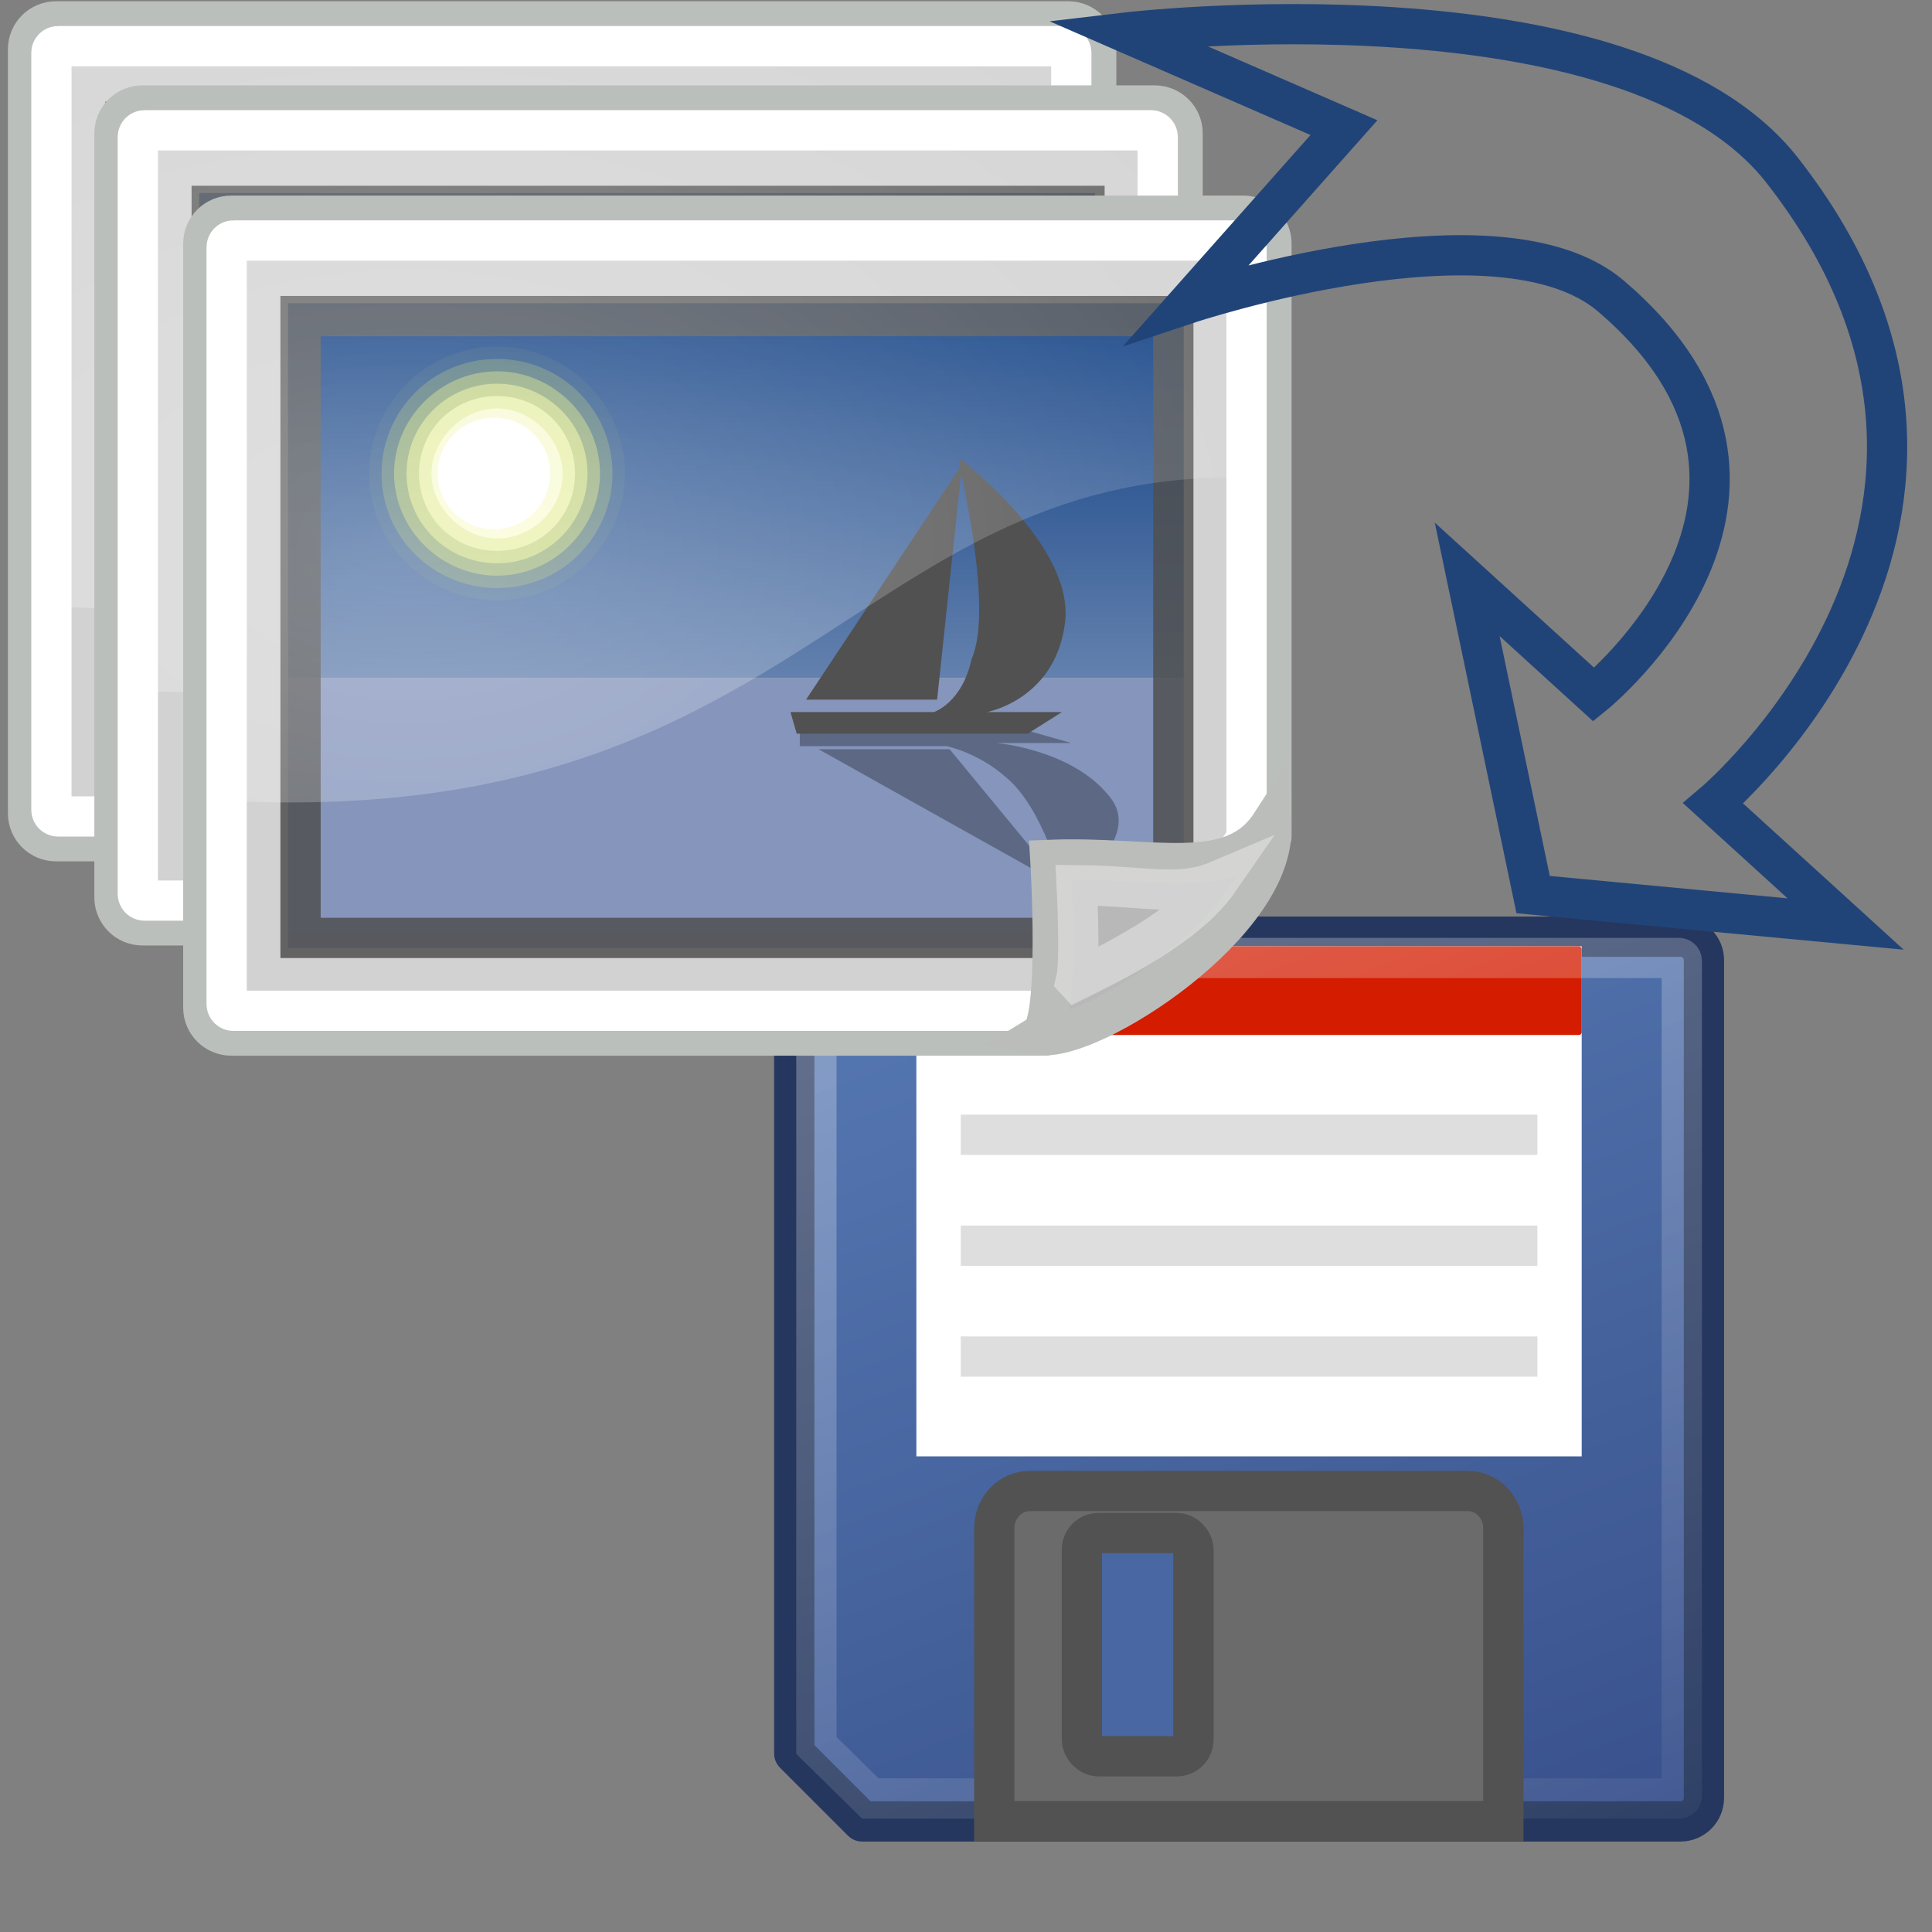 <?xml version="1.0" encoding="UTF-8" standalone="no"?>
<!-- Generator: Adobe Illustrator 9.0, SVG Export Plug-In  -->

<svg
   xmlns:dc="http://purl.org/dc/elements/1.1/"
   xmlns:cc="http://creativecommons.org/ns#"
   xmlns:rdf="http://www.w3.org/1999/02/22-rdf-syntax-ns#"
   xmlns:svg="http://www.w3.org/2000/svg"
   xmlns="http://www.w3.org/2000/svg"
   xmlns:xlink="http://www.w3.org/1999/xlink"
   xmlns:sodipodi="http://sodipodi.sourceforge.net/DTD/sodipodi-0.dtd"
   xmlns:inkscape="http://www.inkscape.org/namespaces/inkscape"
   width="48px"
   height="48px"
   xml:space="preserve"
   id="svg16168"
   sodipodi:version="0.32"
   inkscape:version="0.48.5 r10040"
   sodipodi:docname="image-x-generic.svg"
   inkscape:output_extension="org.inkscape.output.svg.inkscape"
   version="1.1"><rect width="100%" height="100%" fill="#808080" stroke="none"/><defs
     id="defs16234"><inkscape:perspective
       sodipodi:type="inkscape:persp3d"
       inkscape:vp_x="0 : 24 : 1"
       inkscape:vp_y="0 : 1000 : 0"
       inkscape:vp_z="48 : 24 : 1"
       inkscape:persp3d-origin="24 : 16 : 1"
       id="perspective80" /><radialGradient
       inkscape:collect="always"
       xlink:href="#linearGradient5060"
       id="radialGradient6719"
       gradientUnits="userSpaceOnUse"
       gradientTransform="matrix(-4.486,0,0,3.195,4379.036,-549.263)"
       cx="605.714"
       cy="486.648"
       fx="605.714"
       fy="486.648"
       r="117.143" /><linearGradient
       inkscape:collect="always"
       id="linearGradient5060"><stop
         style="stop-color:black;stop-opacity:1;"
         offset="0"
         id="stop5062" /><stop
         style="stop-color:black;stop-opacity:0;"
         offset="1"
         id="stop5064" /></linearGradient><radialGradient
       inkscape:collect="always"
       xlink:href="#linearGradient5060"
       id="radialGradient6717"
       gradientUnits="userSpaceOnUse"
       gradientTransform="matrix(4.486,0,0,3.195,1137.946,-549.263)"
       cx="605.714"
       cy="486.648"
       fx="605.714"
       fy="486.648"
       r="117.143" /><linearGradient
       id="linearGradient5048"><stop
         style="stop-color:black;stop-opacity:0;"
         offset="0"
         id="stop5050" /><stop
         id="stop5056"
         offset="0.5"
         style="stop-color:black;stop-opacity:1;" /><stop
         style="stop-color:black;stop-opacity:0;"
         offset="1"
         id="stop5052" /></linearGradient><linearGradient
       inkscape:collect="always"
       xlink:href="#linearGradient5048"
       id="linearGradient6715"
       gradientUnits="userSpaceOnUse"
       gradientTransform="matrix(4.486,0,0,3.195,1137.063,-549.263)"
       x1="302.857"
       y1="366.648"
       x2="302.857"
       y2="609.505" /><linearGradient
       id="linearGradient8171"><stop
         style="stop-color:#bbbdba;stop-opacity:1;"
         offset="0"
         id="stop8173" /><stop
         style="stop-color:#70746e;stop-opacity:1;"
         offset="1"
         id="stop8175" /></linearGradient><linearGradient
       inkscape:collect="always"
       id="linearGradient8155"><stop
         style="stop-color:#ffffff;stop-opacity:1;"
         offset="0"
         id="stop8157" /><stop
         style="stop-color:#ffffff;stop-opacity:0;"
         offset="1"
         id="stop8159" /></linearGradient><linearGradient
       id="linearGradient2224"><stop
         style="stop-color:#7c7c7c;stop-opacity:1;"
         offset="0"
         id="stop2226" /><stop
         style="stop-color:#b8b8b8;stop-opacity:1;"
         offset="1"
         id="stop2228" /></linearGradient><linearGradient
       inkscape:collect="always"
       id="linearGradient2251"><stop
         style="stop-color:#ffffff;stop-opacity:1;"
         offset="0"
         id="stop2253" /><stop
         style="stop-color:#ffffff;stop-opacity:0;"
         offset="1"
         id="stop2255" /></linearGradient><linearGradient
       id="linearGradient7648"
       gradientUnits="userSpaceOnUse"
       x1="21.933"
       y1="24.627"
       x2="21.933"
       y2="7.109"
       style="stroke-dasharray:none;stroke-miterlimit:4;stroke-width:1.217"><stop
         offset="0"
         style="stop-color:#8595bc;stop-opacity:1;"
         id="stop7650" /><stop
         offset="1"
         style="stop-color:#041a3b;stop-opacity:1;"
         id="stop7652" /></linearGradient><linearGradient
       id="linearGradient2392"><stop
         id="stop2394"
         offset="0"
         style="stop-color:#715b26;stop-opacity:1;" /><stop
         id="stop2396"
         offset="1"
         style="stop-color:#312710;stop-opacity:1;" /></linearGradient><linearGradient
       inkscape:collect="always"
       id="linearGradient12129"><stop
         style="stop-color:#000000;stop-opacity:1;"
         offset="0"
         id="stop12131" /><stop
         style="stop-color:#000000;stop-opacity:0;"
         offset="1"
         id="stop12133" /></linearGradient><linearGradient
       style="stroke-dasharray:none;stroke-miterlimit:4;stroke-width:1.217"
       y2="36.033"
       x2="31.081"
       y1="3.732"
       x1="12.487"
       gradientUnits="userSpaceOnUse"
       id="aigrd1"><stop
         id="stop16177"
         style="stop-color:#D2D2D2;stroke-dasharray:none;stroke-miterlimit:4;stroke-width:1.217"
         offset="0" /><stop
         id="stop16179"
         style="stop-color:#EDEDED;stroke-dasharray:none;stroke-miterlimit:4;stroke-width:1.217"
         offset="1" /></linearGradient><linearGradient
       style="stroke-dasharray:none;stroke-miterlimit:4;stroke-width:1.217"
       y2="22.577"
       x2="21.917"
       y1="30.341"
       x1="21.877"
       gradientUnits="userSpaceOnUse"
       id="aigrd2"><stop
         id="stop16184"
         style="stop-color:#5e4f07;stop-opacity:1;"
         offset="0" /><stop
         id="stop16186"
         style="stop-color:#348a31;stop-opacity:1;"
         offset="1" /></linearGradient><linearGradient
       style="stroke-dasharray:none;stroke-miterlimit:4;stroke-width:1.217"
       y2="7.109"
       x2="21.933"
       y1="24.627"
       x1="21.933"
       gradientUnits="userSpaceOnUse"
       id="aigrd3"><stop
         id="stop16199"
         style="stop-color:#D0D6E5;stroke-dasharray:none;stroke-miterlimit:4;stroke-width:1.217"
         offset="0" /><stop
         id="stop16201"
         style="stop-color:#093A80;stroke-dasharray:none;stroke-miterlimit:4;stroke-width:1.217"
         offset="1" /></linearGradient><radialGradient
       inkscape:collect="always"
       xlink:href="#linearGradient12129"
       id="radialGradient12135"
       cx="24.218"
       cy="41.636"
       fx="24.218"
       fy="41.636"
       r="22.097"
       gradientTransform="matrix(1,0,0,0.184,0,33.975)"
       gradientUnits="userSpaceOnUse" /><linearGradient
       inkscape:collect="always"
       xlink:href="#linearGradient7648"
       id="linearGradient7671"
       gradientUnits="userSpaceOnUse"
       gradientTransform="matrix(1.777,0,0,-1.294,58.099,63.752)"
       x1="21.933"
       y1="24.627"
       x2="21.933"
       y2="7.109" /><linearGradient
       inkscape:collect="always"
       xlink:href="#aigrd3"
       id="linearGradient7673"
       gradientUnits="userSpaceOnUse"
       gradientTransform="matrix(1.777,0,0,1.795,58.099,-4.783)"
       x1="21.933"
       y1="24.627"
       x2="21.933"
       y2="7.109" /><linearGradient
       inkscape:collect="always"
       xlink:href="#aigrd1"
       id="linearGradient8148"
       gradientUnits="userSpaceOnUse"
       gradientTransform="matrix(1.434,0,0,0.99,52.322,2.839)"
       x1="12.487"
       y1="3.732"
       x2="31.081"
       y2="36.033" /><radialGradient
       inkscape:collect="always"
       xlink:href="#linearGradient8155"
       id="radialGradient8161"
       cx="12.7"
       cy="10.405"
       fx="12.7"
       fy="10.405"
       r="19.969"
       gradientTransform="matrix(1.711,0,0,1.125,-11.568,1.803)"
       gradientUnits="userSpaceOnUse" /><linearGradient
       inkscape:collect="always"
       xlink:href="#linearGradient2251"
       id="linearGradient8166"
       gradientUnits="userSpaceOnUse"
       gradientTransform="translate(5.148,-3.41)"
       x1="33.396"
       y1="36.921"
       x2="34.17"
       y2="38.07" /><linearGradient
       inkscape:collect="always"
       xlink:href="#linearGradient2224"
       id="linearGradient8169"
       gradientUnits="userSpaceOnUse"
       gradientTransform="translate(5.148,-3.035)"
       x1="35.997"
       y1="40.458"
       x2="33.665"
       y2="37.771" /><linearGradient
       inkscape:collect="always"
       xlink:href="#linearGradient8171"
       id="linearGradient8177"
       x1="42.188"
       y1="31"
       x2="45"
       y2="39.985"
       gradientUnits="userSpaceOnUse" /><linearGradient
       gradientUnits="userSpaceOnUse"
       y2="11.781"
       x2="21.748"
       y1="31.965"
       x1="33.431"
       id="linearGradient2553"
       xlink:href="#linearGradient2555"
       inkscape:collect="always" /><linearGradient
       inkscape:collect="always"
       xlink:href="#linearGradient4274"
       id="linearGradient4272"
       x1="23.688"
       y1="11.319"
       x2="23.688"
       y2="26.357"
       gradientUnits="userSpaceOnUse" /><radialGradient
       inkscape:collect="always"
       xlink:href="#linearGradient4264"
       id="radialGradient4270"
       cx="23.202"
       cy="27.096"
       fx="23.202"
       fy="27.096"
       r="23.555"
       gradientTransform="matrix(1,0,0,0.651,0,9.456)"
       gradientUnits="userSpaceOnUse" /><linearGradient
       inkscape:collect="always"
       xlink:href="#linearGradient4254"
       id="linearGradient4260"
       x1="12.378"
       y1="4.433"
       x2="44.096"
       y2="47.621"
       gradientUnits="userSpaceOnUse" /><radialGradient
       inkscape:collect="always"
       xlink:href="#linearGradient4244"
       id="radialGradient4250"
       cx="15.571"
       cy="2.959"
       fx="15.571"
       fy="2.959"
       r="20.936"
       gradientTransform="matrix(1.286,0.782,-0.711,1.17,-2.354,-4.877)"
       gradientUnits="userSpaceOnUse" /><linearGradient
       inkscape:collect="always"
       xlink:href="#linearGradient4236"
       id="linearGradient4242"
       x1="12.277"
       y1="37.206"
       x2="12.222"
       y2="33.759"
       gradientUnits="userSpaceOnUse" /><linearGradient
       inkscape:collect="always"
       xlink:href="#linearGradient4228"
       id="linearGradient4234"
       x1="7.605"
       y1="28.481"
       x2="36.183"
       y2="40.944"
       gradientUnits="userSpaceOnUse" /><linearGradient
       inkscape:collect="always"
       xlink:href="#linearGradient4184"
       id="linearGradient4209"
       gradientUnits="userSpaceOnUse"
       x1="7.062"
       y1="35.281"
       x2="24.688"
       y2="35.281"
       gradientTransform="translate(0.795,-1.326)" /><linearGradient
       id="linearGradient4184"><stop
         style="stop-color:#838383;stop-opacity:1;"
         offset="0"
         id="stop4186" /><stop
         style="stop-color:#bbbbbb;stop-opacity:0;"
         offset="1"
         id="stop4188" /></linearGradient><linearGradient
       id="linearGradient4228"><stop
         style="stop-color:#bbbbbb;stop-opacity:1;"
         offset="0"
         id="stop4230" /><stop
         style="stop-color:#9f9f9f;stop-opacity:1;"
         offset="1"
         id="stop4232" /></linearGradient><linearGradient
       inkscape:collect="always"
       id="linearGradient4236"><stop
         style="stop-color:#eeeeee;stop-opacity:1;"
         offset="0"
         id="stop4238" /><stop
         style="stop-color:#eeeeee;stop-opacity:0;"
         offset="1"
         id="stop4240" /></linearGradient><linearGradient
       id="linearGradient4244"><stop
         style="stop-color:#e4e4e4;stop-opacity:1;"
         offset="0"
         id="stop4246" /><stop
         style="stop-color:#d3d3d3;stop-opacity:1;"
         offset="1"
         id="stop4248" /></linearGradient><linearGradient
       inkscape:collect="always"
       id="linearGradient4254"><stop
         style="stop-color:#ffffff;stop-opacity:1;"
         offset="0"
         id="stop4256" /><stop
         style="stop-color:#ffffff;stop-opacity:0;"
         offset="1"
         id="stop4258" /></linearGradient><linearGradient
       inkscape:collect="always"
       id="linearGradient4264"><stop
         style="stop-color:#000000;stop-opacity:1;"
         offset="0"
         id="stop4266" /><stop
         style="stop-color:#000000;stop-opacity:0;"
         offset="1"
         id="stop4268" /></linearGradient><linearGradient
       id="linearGradient4274"><stop
         id="stop4276"
         offset="0"
         style="stop-color:#ffffff;stop-opacity:0.255;" /><stop
         id="stop4278"
         offset="1"
         style="stop-color:#ffffff;stop-opacity:1;" /></linearGradient><linearGradient
       id="linearGradient2555"><stop
         style="stop-color:#ffffff;stop-opacity:1;"
         offset="0"
         id="stop2557" /><stop
         id="stop2561"
         offset="0.5"
         style="stop-color:#e6e6e6;stop-opacity:1;" /><stop
         style="stop-color:#ffffff;stop-opacity:1;"
         offset="0.75"
         id="stop2563" /><stop
         id="stop2565"
         offset="0.842"
         style="stop-color:#e1e1e1;stop-opacity:1;" /><stop
         style="stop-color:#ffffff;stop-opacity:1;"
         offset="1"
         id="stop2559" /></linearGradient><linearGradient
       y2="609.505"
       x2="302.857"
       y1="366.648"
       x1="302.857"
       gradientTransform="matrix(2.774,0,0,1.97,-1892.179,-872.885)"
       gradientUnits="userSpaceOnUse"
       id="linearGradient6715-1"
       xlink:href="#linearGradient5048-1"
       inkscape:collect="always" /><linearGradient
       id="linearGradient5048-1"><stop
         id="stop5050-1"
         offset="0"
         style="stop-color:black;stop-opacity:0;" /><stop
         style="stop-color:black;stop-opacity:1;"
         offset="0.5"
         id="stop5056-1" /><stop
         id="stop5052-1"
         offset="1"
         style="stop-color:black;stop-opacity:0;" /></linearGradient><radialGradient
       r="117.143"
       fy="486.648"
       fx="605.714"
       cy="486.648"
       cx="605.714"
       gradientTransform="matrix(2.774,0,0,1.97,-1891.633,-872.885)"
       gradientUnits="userSpaceOnUse"
       id="radialGradient6717-0"
       xlink:href="#linearGradient5060-7"
       inkscape:collect="always" /><linearGradient
       id="linearGradient5060-7"
       inkscape:collect="always"><stop
         id="stop5062-7"
         offset="0"
         style="stop-color:black;stop-opacity:1;" /><stop
         id="stop5064-0"
         offset="1"
         style="stop-color:black;stop-opacity:0;" /></linearGradient><radialGradient
       r="117.143"
       fy="486.648"
       fx="605.714"
       cy="486.648"
       cx="605.714"
       gradientTransform="matrix(-2.774,0,0,1.97,112.762,-872.885)"
       gradientUnits="userSpaceOnUse"
       id="radialGradient6719-8"
       xlink:href="#linearGradient5060-7"
       inkscape:collect="always" /><inkscape:perspective
       id="perspective79"
       inkscape:persp3d-origin="24 : 16 : 1"
       inkscape:vp_z="48 : 24 : 1"
       inkscape:vp_y="0 : 1000 : 0"
       inkscape:vp_x="0 : 24 : 1"
       sodipodi:type="inkscape:persp3d" /><linearGradient
       inkscape:collect="always"
       xlink:href="#linearGradient5699"
       id="linearGradient5705"
       x1="34.421"
       y1="22.705"
       x2="16.127"
       y2="10.596"
       gradientUnits="userSpaceOnUse" /><linearGradient
       y2="35.67"
       x2="25.785"
       y1="32.363"
       x1="25.785"
       gradientUnits="userSpaceOnUse"
       id="linearGradient2689"
       xlink:href="#linearGradient2681"
       inkscape:collect="always" /><linearGradient
       gradientUnits="userSpaceOnUse"
       y2="35.67"
       x2="25.785"
       y1="32.363"
       x1="25.785"
       id="linearGradient2687"
       xlink:href="#linearGradient2681"
       inkscape:collect="always" /><radialGradient
       gradientTransform="matrix(1.254,-7.218212e-15,7.218212e-15,1.254,-10.361,-8.567)"
       gradientUnits="userSpaceOnUse"
       r="0.984"
       fy="33.734"
       fx="40.797"
       cy="33.734"
       cx="40.797"
       id="radialGradient2679"
       xlink:href="#linearGradient2673"
       inkscape:collect="always" /><radialGradient
       inkscape:collect="always"
       xlink:href="#linearGradient4264-5"
       id="radialGradient4270-6"
       cx="23.202"
       cy="27.096"
       fx="23.202"
       fy="27.096"
       r="23.555"
       gradientTransform="matrix(1,0,0,0.651,-6.731815e-16,9.456)"
       gradientUnits="userSpaceOnUse" /><linearGradient
       gradientTransform="translate(0,5.546300e-2)"
       inkscape:collect="always"
       xlink:href="#linearGradient4254-8"
       id="linearGradient4260-2"
       x1="12.378"
       y1="4.433"
       x2="44.096"
       y2="47.621"
       gradientUnits="userSpaceOnUse" /><radialGradient
       inkscape:collect="always"
       xlink:href="#linearGradient4244-6"
       id="radialGradient4250-9"
       cx="15.571"
       cy="2.959"
       fx="15.571"
       fy="2.959"
       r="20.936"
       gradientTransform="matrix(1.286,0.782,-0.711,1.17,-2.354,-4.821)"
       gradientUnits="userSpaceOnUse" /><linearGradient
       gradientTransform="translate(0,5.546300e-2)"
       inkscape:collect="always"
       xlink:href="#linearGradient4228-6"
       id="linearGradient4234-9"
       x1="7.605"
       y1="28.481"
       x2="36.183"
       y2="40.944"
       gradientUnits="userSpaceOnUse" /><linearGradient
       id="linearGradient4228-6"><stop
         style="stop-color:#bbbbbb;stop-opacity:1;"
         offset="0"
         id="stop4230-8" /><stop
         style="stop-color:#9f9f9f;stop-opacity:1;"
         offset="1"
         id="stop4232-0" /></linearGradient><linearGradient
       id="linearGradient4244-6"><stop
         style="stop-color:#e4e4e4;stop-opacity:1;"
         offset="0"
         id="stop4246-5" /><stop
         style="stop-color:#d3d3d3;stop-opacity:1;"
         offset="1"
         id="stop4248-7" /></linearGradient><linearGradient
       inkscape:collect="always"
       id="linearGradient4254-8"><stop
         style="stop-color:#ffffff;stop-opacity:1;"
         offset="0"
         id="stop4256-7" /><stop
         style="stop-color:#ffffff;stop-opacity:0;"
         offset="1"
         id="stop4258-5" /></linearGradient><linearGradient
       inkscape:collect="always"
       id="linearGradient4264-5"><stop
         style="stop-color:#000000;stop-opacity:1;"
         offset="0"
         id="stop4266-9" /><stop
         style="stop-color:#000000;stop-opacity:0;"
         offset="1"
         id="stop4268-7" /></linearGradient><linearGradient
       id="linearGradient2673"><stop
         id="stop2675"
         offset="0"
         style="stop-color:#ffffff;stop-opacity:1;" /><stop
         id="stop2677"
         offset="1"
         style="stop-color:#6f6f6f;stop-opacity:1;" /></linearGradient><linearGradient
       id="linearGradient2681"><stop
         id="stop2683"
         offset="0"
         style="stop-color:#000000;stop-opacity:0.475;" /><stop
         id="stop2685"
         offset="1"
         style="stop-color:#000000;stop-opacity:0;" /></linearGradient><linearGradient
       id="linearGradient5699"><stop
         style="stop-color:#7a7a7a;stop-opacity:1;"
         offset="0"
         id="stop5701" /><stop
         style="stop-color:#a5a5a5;stop-opacity:1;"
         offset="1"
         id="stop5703" /></linearGradient><linearGradient
       y2="609.505"
       x2="302.857"
       y1="366.648"
       x1="302.857"
       gradientTransform="matrix(2.774,0,0,1.97,-1892.179,-872.885)"
       gradientUnits="userSpaceOnUse"
       id="linearGradient6715-8"
       xlink:href="#linearGradient5048-4"
       inkscape:collect="always" /><linearGradient
       id="linearGradient5048-4"><stop
         id="stop5050-4"
         offset="0"
         style="stop-color:black;stop-opacity:0;" /><stop
         style="stop-color:black;stop-opacity:1;"
         offset="0.5"
         id="stop5056-8" /><stop
         id="stop5052-9"
         offset="1"
         style="stop-color:black;stop-opacity:0;" /></linearGradient><radialGradient
       r="117.143"
       fy="486.648"
       fx="605.714"
       cy="486.648"
       cx="605.714"
       gradientTransform="matrix(2.774,0,0,1.97,-1891.633,-872.885)"
       gradientUnits="userSpaceOnUse"
       id="radialGradient6717-2"
       xlink:href="#linearGradient5060-1"
       inkscape:collect="always" /><linearGradient
       id="linearGradient5060-1"
       inkscape:collect="always"><stop
         id="stop5062-8"
         offset="0"
         style="stop-color:black;stop-opacity:1;" /><stop
         id="stop5064-6"
         offset="1"
         style="stop-color:black;stop-opacity:0;" /></linearGradient><radialGradient
       r="117.143"
       fy="486.648"
       fx="605.714"
       cy="486.648"
       cx="605.714"
       gradientTransform="matrix(-2.774,0,0,1.97,112.762,-872.885)"
       gradientUnits="userSpaceOnUse"
       id="radialGradient6719-86"
       xlink:href="#linearGradient5060-1"
       inkscape:collect="always" /><inkscape:perspective
       id="perspective61"
       inkscape:persp3d-origin="24 : 16 : 1"
       inkscape:vp_z="48 : 24 : 1"
       inkscape:vp_y="0 : 1000 : 0"
       inkscape:vp_x="0 : 24 : 1"
       sodipodi:type="inkscape:persp3d" /><radialGradient
       gradientUnits="userSpaceOnUse"
       gradientTransform="matrix(1,0,0,0.269,-1.352272e-16,30.08)"
       r="22.875"
       fy="41.156"
       fx="24.312"
       cy="41.156"
       cx="24.312"
       id="radialGradient2377"
       xlink:href="#linearGradient2371"
       inkscape:collect="always" /><linearGradient
       gradientTransform="matrix(1.939,0,0,2.036,-112.888,-29.34)"
       gradientUnits="userSpaceOnUse"
       y2="42.469"
       x2="28.562"
       y1="21.844"
       x1="20.125"
       id="linearGradient2348"
       xlink:href="#linearGradient2350"
       inkscape:collect="always" /><linearGradient
       gradientTransform="matrix(1.789,0,0,2.085,-109.239,-24.546)"
       gradientUnits="userSpaceOnUse"
       y2="55.702"
       x2="33.075"
       y1="-0.997"
       x1="13.784"
       id="linearGradient2283"
       xlink:href="#linearGradient2277"
       inkscape:collect="always" /><linearGradient
       gradientTransform="matrix(1.773,0,0,2.069,-109.378,-25.158)"
       gradientUnits="userSpaceOnUse"
       y2="-0.389"
       x2="16.88"
       y1="71.869"
       x1="40.885"
       id="linearGradient2269"
       xlink:href="#linearGradient2263"
       inkscape:collect="always" /><linearGradient
       id="linearGradient2263"><stop
         id="stop2265"
         offset="0"
         style="stop-color:#1e2d69;stop-opacity:1;" /><stop
         id="stop2267"
         offset="1"
         style="stop-color:#78a7e0;stop-opacity:1;" /></linearGradient><linearGradient
       id="linearGradient2277"
       inkscape:collect="always"><stop
         id="stop2279"
         offset="0"
         style="stop-color:#ffffff;stop-opacity:1;" /><stop
         id="stop2281"
         offset="1"
         style="stop-color:#ffffff;stop-opacity:0;" /></linearGradient><linearGradient
       id="linearGradient2350"><stop
         style="stop-color:#858585;stop-opacity:1;"
         offset="0"
         id="stop2352" /><stop
         id="stop2356"
         offset="0.5"
         style="stop-color:#cbcbcb;stop-opacity:1;" /><stop
         style="stop-color:#6b6b6b;stop-opacity:1;"
         offset="1"
         id="stop2354" /></linearGradient><linearGradient
       id="linearGradient2371"
       inkscape:collect="always"><stop
         id="stop2373"
         offset="0"
         style="stop-color:#000000;stop-opacity:1;" /><stop
         id="stop2375"
         offset="1"
         style="stop-color:#000000;stop-opacity:0;" /></linearGradient><linearGradient
       y2="609.505"
       x2="302.857"
       y1="366.648"
       x1="302.857"
       gradientTransform="matrix(3.834,0,0,2.722,-4687.785,-726.24)"
       gradientUnits="userSpaceOnUse"
       id="linearGradient6715-5"
       xlink:href="#linearGradient5048-8"
       inkscape:collect="always" /><linearGradient
       id="linearGradient5048-8"><stop
         id="stop5050-9"
         offset="0"
         style="stop-color:black;stop-opacity:0;" /><stop
         style="stop-color:black;stop-opacity:1;"
         offset="0.5"
         id="stop5056-0" /><stop
         id="stop5052-5"
         offset="1"
         style="stop-color:black;stop-opacity:0;" /></linearGradient><radialGradient
       r="117.143"
       fy="486.648"
       fx="605.714"
       cy="486.648"
       cx="605.714"
       gradientTransform="matrix(5.037,0,0,3.576,-6477.216,-877.787)"
       gradientUnits="userSpaceOnUse"
       id="radialGradient6717-1"
       xlink:href="#linearGradient5060-12"
       inkscape:collect="always" /><linearGradient
       id="linearGradient5060-12"
       inkscape:collect="always"><stop
         id="stop5062-1"
         offset="0"
         style="stop-color:black;stop-opacity:1;" /><stop
         id="stop5064-8"
         offset="1"
         style="stop-color:black;stop-opacity:0;" /></linearGradient><radialGradient
       r="117.143"
       fy="486.648"
       fx="605.714"
       cy="486.648"
       cx="605.714"
       gradientTransform="matrix(-5.037,0,0,3.576,-2838.023,-877.787)"
       gradientUnits="userSpaceOnUse"
       id="radialGradient6719-0"
       xlink:href="#linearGradient5060-12"
       inkscape:collect="always" /><inkscape:perspective
       id="perspective48"
       inkscape:persp3d-origin="24 : 16 : 1"
       inkscape:vp_z="48 : 24 : 1"
       inkscape:vp_y="0 : 1000 : 0"
       inkscape:vp_x="0 : 24 : 1"
       sodipodi:type="inkscape:persp3d" /><linearGradient
       inkscape:collect="always"
       xlink:href="#linearGradient5048"
       id="linearGradient33432"
       gradientUnits="userSpaceOnUse"
       gradientTransform="matrix(4.486,0,0,3.195,-1994.78,-483.859)"
       x1="302.857"
       y1="366.648"
       x2="302.857"
       y2="609.505" /><radialGradient
       inkscape:collect="always"
       xlink:href="#linearGradient5060"
       id="radialGradient33434"
       gradientUnits="userSpaceOnUse"
       gradientTransform="matrix(4.486,0,0,3.195,-1993.898,-483.859)"
       cx="605.714"
       cy="486.648"
       fx="605.714"
       fy="486.648"
       r="117.143" /><radialGradient
       inkscape:collect="always"
       xlink:href="#linearGradient5060"
       id="radialGradient33436"
       gradientUnits="userSpaceOnUse"
       gradientTransform="matrix(-4.486,0,0,3.195,1247.192,-483.859)"
       cx="605.714"
       cy="486.648"
       fx="605.714"
       fy="486.648"
       r="117.143" /><linearGradient
       inkscape:collect="always"
       xlink:href="#aigrd1"
       id="linearGradient33438"
       gradientUnits="userSpaceOnUse"
       gradientTransform="matrix(1.434,0,0,0.99,10.193,3.844)"
       x1="12.487"
       y1="3.732"
       x2="31.081"
       y2="36.033" /><linearGradient
       inkscape:collect="always"
       xlink:href="#linearGradient7648"
       id="linearGradient33440"
       gradientUnits="userSpaceOnUse"
       gradientTransform="matrix(1.777,0,0,-1.294,-6.485,65.305)"
       x1="21.933"
       y1="24.627"
       x2="21.933"
       y2="7.109" /><linearGradient
       inkscape:collect="always"
       xlink:href="#aigrd3"
       id="linearGradient33442"
       gradientUnits="userSpaceOnUse"
       gradientTransform="matrix(1.777,0,0,1.795,-6.485,-3.23)"
       x1="21.933"
       y1="24.627"
       x2="21.933"
       y2="7.109" /><linearGradient
       inkscape:collect="always"
       xlink:href="#linearGradient2224"
       id="linearGradient33444"
       gradientUnits="userSpaceOnUse"
       gradientTransform="translate(-36.981,-2.03)"
       x1="35.997"
       y1="40.458"
       x2="33.665"
       y2="37.771" /><linearGradient
       inkscape:collect="always"
       xlink:href="#linearGradient8171"
       id="linearGradient33446"
       gradientUnits="userSpaceOnUse"
       x1="42.188"
       y1="31"
       x2="45"
       y2="39.985"
       gradientTransform="translate(-42.128,1.005)" /><linearGradient
       inkscape:collect="always"
       xlink:href="#linearGradient2251"
       id="linearGradient33448"
       gradientUnits="userSpaceOnUse"
       gradientTransform="translate(-36.981,-2.405)"
       x1="33.396"
       y1="36.921"
       x2="34.17"
       y2="38.07" /><radialGradient
       inkscape:collect="always"
       xlink:href="#linearGradient8155"
       id="radialGradient33450"
       gradientUnits="userSpaceOnUse"
       gradientTransform="matrix(1.711,0,0,1.125,-53.697,2.808)"
       cx="12.7"
       cy="10.405"
       fx="12.7"
       fy="10.405"
       r="19.969" /><linearGradient
       inkscape:collect="always"
       xlink:href="#linearGradient5048-5"
       id="linearGradient33432-4"
       gradientUnits="userSpaceOnUse"
       gradientTransform="matrix(4.486,0,0,3.195,-2158.808,-662.023)"
       x1="302.857"
       y1="366.648"
       x2="302.857"
       y2="609.505" /><linearGradient
       id="linearGradient5048-5"><stop
         style="stop-color:black;stop-opacity:0;"
         offset="0"
         id="stop5050-6" /><stop
         id="stop5056-14"
         offset="0.5"
         style="stop-color:black;stop-opacity:1;" /><stop
         style="stop-color:black;stop-opacity:0;"
         offset="1"
         id="stop5052-7" /></linearGradient><radialGradient
       inkscape:collect="always"
       xlink:href="#linearGradient5060-0"
       id="radialGradient33434-3"
       gradientUnits="userSpaceOnUse"
       gradientTransform="matrix(4.486,0,0,3.195,-2157.925,-662.023)"
       cx="605.714"
       cy="486.648"
       fx="605.714"
       fy="486.648"
       r="117.143" /><linearGradient
       inkscape:collect="always"
       id="linearGradient5060-0"><stop
         style="stop-color:black;stop-opacity:1;"
         offset="0"
         id="stop5062-6" /><stop
         style="stop-color:black;stop-opacity:0;"
         offset="1"
         id="stop5064-1" /></linearGradient><radialGradient
       inkscape:collect="always"
       xlink:href="#linearGradient5060-0"
       id="radialGradient33436-1"
       gradientUnits="userSpaceOnUse"
       gradientTransform="matrix(-4.486,0,0,3.195,1083.164,-662.023)"
       cx="605.714"
       cy="486.648"
       fx="605.714"
       fy="486.648"
       r="117.143" /><linearGradient
       inkscape:collect="always"
       xlink:href="#aigrd1-7"
       id="linearGradient33438-3"
       gradientUnits="userSpaceOnUse"
       gradientTransform="matrix(1.434,0,0,0.99,7.987,1.106)"
       x1="12.487"
       y1="3.732"
       x2="31.081"
       y2="36.033" /><linearGradient
       y2="36.033"
       x2="31.081"
       y1="3.732"
       x1="12.487"
       gradientUnits="userSpaceOnUse"
       id="aigrd1-7"><stop
         id="stop16177-5"
         style="stop-color:#D2D2D2;stroke-dasharray:none;stroke-miterlimit:4;stroke-width:1.217"
         offset="0" /><stop
         id="stop16179-8"
         style="stop-color:#EDEDED;stroke-dasharray:none;stroke-miterlimit:4;stroke-width:1.217"
         offset="1" /></linearGradient><linearGradient
       inkscape:collect="always"
       xlink:href="#linearGradient7648-8"
       id="linearGradient33440-7"
       gradientUnits="userSpaceOnUse"
       gradientTransform="matrix(1.777,0,0,-1.294,-9.867,61.074)"
       x1="21.933"
       y1="24.627"
       x2="21.933"
       y2="7.109" /><linearGradient
       id="linearGradient7648-8"
       gradientUnits="userSpaceOnUse"
       x1="21.933"
       y1="24.627"
       x2="21.933"
       y2="7.109"><stop
         offset="0"
         style="stop-color:#8595bc;stop-opacity:1;"
         id="stop7650-2" /><stop
         offset="1"
         style="stop-color:#041a3b;stop-opacity:1;"
         id="stop7652-8" /></linearGradient><linearGradient
       inkscape:collect="always"
       xlink:href="#aigrd3-3"
       id="linearGradient33442-7"
       gradientUnits="userSpaceOnUse"
       gradientTransform="matrix(1.777,0,0,1.795,-9.867,-7.46)"
       x1="21.933"
       y1="24.627"
       x2="21.933"
       y2="7.109" /><linearGradient
       y2="7.109"
       x2="21.933"
       y1="24.627"
       x1="21.933"
       gradientUnits="userSpaceOnUse"
       id="aigrd3-3"><stop
         id="stop16199-8"
         style="stop-color:#D0D6E5;stroke-dasharray:none;stroke-miterlimit:4;stroke-width:1.217"
         offset="0" /><stop
         id="stop16201-6"
         style="stop-color:#093A80;stroke-dasharray:none;stroke-miterlimit:4;stroke-width:1.217"
         offset="1" /></linearGradient><linearGradient
       inkscape:collect="always"
       xlink:href="#linearGradient2224-3"
       id="linearGradient33444-6"
       gradientUnits="userSpaceOnUse"
       gradientTransform="translate(-39.187,-4.768)"
       x1="35.997"
       y1="40.458"
       x2="33.665"
       y2="37.771" /><linearGradient
       id="linearGradient2224-3"><stop
         style="stop-color:#7c7c7c;stop-opacity:1;"
         offset="0"
         id="stop2226-3" /><stop
         style="stop-color:#b8b8b8;stop-opacity:1;"
         offset="1"
         id="stop2228-1" /></linearGradient><linearGradient
       inkscape:collect="always"
       xlink:href="#linearGradient8171-8"
       id="linearGradient33446-7"
       gradientUnits="userSpaceOnUse"
       x1="42.188"
       y1="31"
       x2="45"
       y2="39.985"
       gradientTransform="translate(-44.335,-1.733)" /><linearGradient
       id="linearGradient8171-8"><stop
         style="stop-color:#bbbdba;stop-opacity:1;"
         offset="0"
         id="stop8173-7" /><stop
         style="stop-color:#70746e;stop-opacity:1;"
         offset="1"
         id="stop8175-2" /></linearGradient><linearGradient
       inkscape:collect="always"
       xlink:href="#linearGradient2251-5"
       id="linearGradient33448-2"
       gradientUnits="userSpaceOnUse"
       gradientTransform="translate(-39.187,-5.143)"
       x1="33.396"
       y1="36.921"
       x2="34.17"
       y2="38.07" /><linearGradient
       inkscape:collect="always"
       id="linearGradient2251-5"><stop
         style="stop-color:#ffffff;stop-opacity:1;"
         offset="0"
         id="stop2253-8" /><stop
         style="stop-color:#ffffff;stop-opacity:0;"
         offset="1"
         id="stop2255-5" /></linearGradient><radialGradient
       inkscape:collect="always"
       xlink:href="#linearGradient8155-6"
       id="radialGradient33450-1"
       gradientUnits="userSpaceOnUse"
       gradientTransform="matrix(1.711,0,0,1.125,-52.404,3.747)"
       cx="12.7"
       cy="10.405"
       fx="12.7"
       fy="10.405"
       r="19.969" /><linearGradient
       inkscape:collect="always"
       id="linearGradient8155-6"><stop
         style="stop-color:#ffffff;stop-opacity:1;"
         offset="0"
         id="stop8157-8" /><stop
         style="stop-color:#ffffff;stop-opacity:0;"
         offset="1"
         id="stop8159-2" /></linearGradient><radialGradient
       r="19.969"
       fy="10.405"
       fx="12.7"
       cy="10.405"
       cx="12.7"
       gradientTransform="matrix(1.711,0,0,1.125,-55.903,0.07)"
       gradientUnits="userSpaceOnUse"
       id="radialGradient34307"
       xlink:href="#linearGradient8155-6"
       inkscape:collect="always" /><linearGradient
       inkscape:collect="always"
       xlink:href="#linearGradient5048-85"
       id="linearGradient33432-2"
       gradientUnits="userSpaceOnUse"
       gradientTransform="matrix(4.486,0,0,3.195,-1835.162,-347.858)"
       x1="302.857"
       y1="366.648"
       x2="302.857"
       y2="609.505" /><linearGradient
       id="linearGradient5048-85"><stop
         style="stop-color:black;stop-opacity:0;"
         offset="0"
         id="stop5050-63" /><stop
         id="stop5056-9"
         offset="0.5"
         style="stop-color:black;stop-opacity:1;" /><stop
         style="stop-color:black;stop-opacity:0;"
         offset="1"
         id="stop5052-13" /></linearGradient><radialGradient
       inkscape:collect="always"
       xlink:href="#linearGradient5060-4"
       id="radialGradient33434-7"
       gradientUnits="userSpaceOnUse"
       gradientTransform="matrix(4.486,0,0,3.195,-1834.279,-347.858)"
       cx="605.714"
       cy="486.648"
       fx="605.714"
       fy="486.648"
       r="117.143" /><linearGradient
       inkscape:collect="always"
       id="linearGradient5060-4"><stop
         style="stop-color:black;stop-opacity:1;"
         offset="0"
         id="stop5062-15" /><stop
         style="stop-color:black;stop-opacity:0;"
         offset="1"
         id="stop5064-3" /></linearGradient><radialGradient
       inkscape:collect="always"
       xlink:href="#linearGradient5060-4"
       id="radialGradient33436-2"
       gradientUnits="userSpaceOnUse"
       gradientTransform="matrix(-4.486,0,0,3.195,1406.81,-347.858)"
       cx="605.714"
       cy="486.648"
       fx="605.714"
       fy="486.648"
       r="117.143" /><linearGradient
       inkscape:collect="always"
       xlink:href="#aigrd1-1"
       id="linearGradient33438-4"
       gradientUnits="userSpaceOnUse"
       gradientTransform="matrix(1.434,0,0,0.99,12.34,5.934)"
       x1="12.487"
       y1="3.732"
       x2="31.081"
       y2="36.033" /><linearGradient
       y2="36.033"
       x2="31.081"
       y1="3.732"
       x1="12.487"
       gradientUnits="userSpaceOnUse"
       id="aigrd1-1"><stop
         id="stop16177-9"
         style="stop-color:#D2D2D2;stroke-dasharray:none;stroke-miterlimit:4;stroke-width:1.217"
         offset="0" /><stop
         id="stop16179-3"
         style="stop-color:#EDEDED;stroke-dasharray:none;stroke-miterlimit:4;stroke-width:1.217"
         offset="1" /></linearGradient><linearGradient
       inkscape:collect="always"
       xlink:href="#linearGradient7648-3"
       id="linearGradient33440-71"
       gradientUnits="userSpaceOnUse"
       gradientTransform="matrix(1.777,0,0,-1.294,-3.193,68.534)"
       x1="21.933"
       y1="24.627"
       x2="21.933"
       y2="7.109" /><linearGradient
       id="linearGradient7648-3"
       gradientUnits="userSpaceOnUse"
       x1="21.933"
       y1="24.627"
       x2="21.933"
       y2="7.109"><stop
         offset="0"
         style="stop-color:#8595bc;stop-opacity:1;"
         id="stop7650-8" /><stop
         offset="1"
         style="stop-color:#041a3b;stop-opacity:1;"
         id="stop7652-7" /></linearGradient><linearGradient
       inkscape:collect="always"
       xlink:href="#aigrd3-7"
       id="linearGradient33442-5"
       gradientUnits="userSpaceOnUse"
       gradientTransform="matrix(1.777,0,0,1.795,-3.193,-3.6955286e-4)"
       x1="21.933"
       y1="24.627"
       x2="21.933"
       y2="7.109" /><linearGradient
       y2="7.109"
       x2="21.933"
       y1="24.627"
       x1="21.933"
       gradientUnits="userSpaceOnUse"
       id="aigrd3-7"><stop
         id="stop16199-3"
         style="stop-color:#D0D6E5;stroke-dasharray:none;stroke-miterlimit:4;stroke-width:1.217"
         offset="0" /><stop
         id="stop16201-7"
         style="stop-color:#093A80;stroke-dasharray:none;stroke-miterlimit:4;stroke-width:1.217"
         offset="1" /></linearGradient><linearGradient
       inkscape:collect="always"
       xlink:href="#linearGradient2224-30"
       id="linearGradient33444-8"
       gradientUnits="userSpaceOnUse"
       gradientTransform="translate(-34.834,0.061)"
       x1="35.997"
       y1="40.458"
       x2="33.665"
       y2="37.771" /><linearGradient
       id="linearGradient2224-30"><stop
         style="stop-color:#7c7c7c;stop-opacity:1;"
         offset="0"
         id="stop2226-5" /><stop
         style="stop-color:#b8b8b8;stop-opacity:1;"
         offset="1"
         id="stop2228-7" /></linearGradient><linearGradient
       inkscape:collect="always"
       xlink:href="#linearGradient8171-3"
       id="linearGradient33446-0"
       gradientUnits="userSpaceOnUse"
       x1="42.188"
       y1="31"
       x2="45"
       y2="39.985"
       gradientTransform="translate(-39.981,3.095)" /><linearGradient
       id="linearGradient8171-3"><stop
         style="stop-color:#bbbdba;stop-opacity:1;"
         offset="0"
         id="stop8173-3" /><stop
         style="stop-color:#70746e;stop-opacity:1;"
         offset="1"
         id="stop8175-3" /></linearGradient><linearGradient
       inkscape:collect="always"
       xlink:href="#linearGradient2251-8"
       id="linearGradient33448-27"
       gradientUnits="userSpaceOnUse"
       gradientTransform="translate(-34.834,-0.314)"
       x1="33.396"
       y1="36.921"
       x2="34.17"
       y2="38.07" /><linearGradient
       inkscape:collect="always"
       id="linearGradient2251-8"><stop
         style="stop-color:#ffffff;stop-opacity:1;"
         offset="0"
         id="stop2253-1" /><stop
         style="stop-color:#ffffff;stop-opacity:0;"
         offset="1"
         id="stop2255-1" /></linearGradient><radialGradient
       inkscape:collect="always"
       xlink:href="#linearGradient8155-9"
       id="radialGradient33450-0"
       gradientUnits="userSpaceOnUse"
       gradientTransform="matrix(1.711,0,0,1.125,-52.404,3.747)"
       cx="12.7"
       cy="10.405"
       fx="12.7"
       fy="10.405"
       r="19.969" /><linearGradient
       inkscape:collect="always"
       id="linearGradient8155-9"><stop
         style="stop-color:#ffffff;stop-opacity:1;"
         offset="0"
         id="stop8157-6" /><stop
         style="stop-color:#ffffff;stop-opacity:0;"
         offset="1"
         id="stop8159-4" /></linearGradient><radialGradient
       r="19.969"
       fy="10.405"
       fx="12.7"
       cy="10.405"
       cx="12.7"
       gradientTransform="matrix(1.711,0,0,1.125,-51.55,4.898)"
       gradientUnits="userSpaceOnUse"
       id="radialGradient34307-3"
       xlink:href="#linearGradient8155-9"
       inkscape:collect="always" /></defs><sodipodi:namedview
     inkscape:window-height="721"
     inkscape:window-width="1366"
     inkscape:pageshadow="2"
     inkscape:pageopacity="0.0"
     borderopacity="0.071"
     bordercolor="#666666"
     pagecolor="#ffffff"
     id="base"
     inkscape:zoom="5.6568542"
     inkscape:cx="5.6176102"
     inkscape:cy="24.931691"
     inkscape:window-x="1678"
     inkscape:window-y="279"
     inkscape:current-layer="svg16168"
     showgrid="false"
     inkscape:showpageshadow="false"
     showguides="true"
     inkscape:guide-bbox="true"
     inkscape:window-maximized="1" /><g
     id="g33404-9"
     transform="translate(39.981,-3.095)"><g
       id="g6707-3"
       transform="matrix(0.013,0,0,0.015,-14.042,20.49)"
       style="display:inline"><rect
         y="-150.697"
         x="-1559.252"
         height="478.357"
         width="1339.633"
         id="rect6709-6"
         style="opacity:0.402;color:#000000;fill:url(#linearGradient33432-2);fill-opacity:1;fill-rule:nonzero;stroke:none;stroke-width:1;marker:none;visibility:visible;display:inline;overflow:visible" /><path
         inkscape:connector-curvature="0"
         sodipodi:nodetypes="cccc"
         id="path6711-87"
         d="m -219.619,-150.68 c 0,0 0,478.331 0,478.331 142.874,0.9 345.4,-107.17 345.4,-239.196 0,-132.027 -159.437,-239.135 -345.4,-239.135 z"
         style="opacity:0.402;color:#000000;fill:url(#radialGradient33434-7);fill-opacity:1;fill-rule:nonzero;stroke:none;stroke-width:1;marker:none;visibility:visible;display:inline;overflow:visible" /><path
         inkscape:connector-curvature="0"
         style="opacity:0.402;color:#000000;fill:url(#radialGradient33436-2);fill-opacity:1;fill-rule:nonzero;stroke:none;stroke-width:1;marker:none;visibility:visible;display:inline;overflow:visible"
         d="m -1559.252,-150.68 c 0,0 0,478.331 0,478.331 -142.874,0.9 -345.4,-107.17 -345.4,-239.196 0,-132.027 159.437,-239.135 345.4,-239.135 z"
         id="path6713-1"
         sodipodi:nodetypes="cccc" /></g><path
       inkscape:connector-curvature="0"
       sodipodi:nodetypes="ccccccccc"
       id="rect7603-6"
       d="m -38.589,3.626 25.147,0 c 0.385,0 0.696,0.309 0.696,0.693 l 0,14.733 c 0,0.384 -5.23,4.943 -5.615,4.943 l -20.227,0 c -0.385,0 -0.696,-0.309 -0.696,-0.693 l 0,-18.983 c 0,-0.384 0.31,-0.693 0.696,-0.693 z"
       style="color:#000000;fill:url(#linearGradient33438-4);fill-opacity:1;fill-rule:nonzero;stroke:#bbbfbb;stroke-width:1;stroke-linecap:butt;stroke-linejoin:miter;stroke-miterlimit:4;stroke-opacity:1;stroke-dashoffset:0;marker:none;visibility:visible;display:inline;overflow:visible" /><g
       transform="matrix(0.652,0,0,0.647,-40.774,2.412)"
       id="g7654-6"><path
         inkscape:connector-curvature="0"
         style="fill:url(#linearGradient33440-71);fill-opacity:1;fill-rule:nonzero;stroke:none"
         d="m 5.513,30 34.131,0 0,-10.373 -34.131,0 0,10.373 z"
         id="path7644-9" /><path
         inkscape:connector-curvature="0"
         id="path16203-3"
         d="m 5.513,5.238 34.131,0 0,14.39 -34.131,0 0,-14.39 z"
         style="fill:url(#linearGradient33442-5);fill-rule:nonzero;stroke:none" /><g
         transform="matrix(1.189,0,0,1.189,-3.525,-6.535)"
         style="fill-rule:nonzero;stroke:#000000;stroke-width:1.872;stroke-miterlimit:4"
         id="g16205-9"><g
           style="stroke-width:1.872"
           id="g16207-61"><path
             inkscape:connector-curvature="0"
             id="path16209-5"
             d="m 18.4,15.4 c 0,2.2 -1.8,4.1 -4.1,4.1 -2.2,0 -4.1,-1.8 -4.1,-4.1 0,-2.2 1.8,-4.1 4.1,-4.1 2.2,0 4.1,1.8 4.1,4.1 z"
             style="opacity:0.05;fill:#e8f52f;stroke:none" /><path
             inkscape:connector-curvature="0"
             id="path16211-8"
             d="m 18,15.4 c 0,2 -1.6,3.7 -3.7,3.7 -2,0 -3.7,-1.6 -3.7,-3.7 0,-2 1.6,-3.7 3.7,-3.7 2,0 3.7,1.6 3.7,3.7 l 0,0 z"
             style="opacity:0.208;fill:#ecf751;stroke:none" /><path
             inkscape:connector-curvature="0"
             id="path16213-9"
             d="m 17.6,15.4 c 0,1.8 -1.5,3.3 -3.3,3.3 -1.8,0 -3.3,-1.5 -3.3,-3.3 0,-1.8 1.5,-3.3 3.3,-3.3 1.8,0 3.3,1.5 3.3,3.3 l 0,0 z"
             style="opacity:0.367;fill:#f0f972;stroke:none" /><path
             inkscape:connector-curvature="0"
             id="path16215-2"
             d="m 17.2,15.4 c 0,1.6 -1.3,2.9 -2.9,2.9 -1.6,0 -2.9,-1.3 -2.9,-2.9 0,-1.6 1.3,-2.9 2.9,-2.9 1.6,0 2.9,1.3 2.9,2.9 z"
             style="opacity:0.525;fill:#f4fa95;stroke:none" /><path
             inkscape:connector-curvature="0"
             id="path16217-9"
             d="m 16.8,15.4 c 0,1.4 -1.1,2.5 -2.5,2.5 -1.4,0 -2.5,-1.1 -2.5,-2.5 0,-1.4 1.1,-2.5 2.5,-2.5 1.4,0 2.5,1.1 2.5,2.5 l 0,0 z"
             style="opacity:0.683;fill:#f7fcb7;stroke:none" /><path
             inkscape:connector-curvature="0"
             id="path16219-4"
             d="m 16.4,15.4 c 0,1.2 -1,2.1 -2.1,2.1 -1.1,0 -2.1,-1 -2.1,-2.1 0,-1.1 1,-2.1 2.1,-2.1 1.1,0 2.1,1 2.1,2.1 z"
             style="opacity:0.842;fill:#fbfddb;stroke:none" /><path
             inkscape:connector-curvature="0"
             id="path16221-8"
             d="m 16,15.4 c 0,1 -0.8,1.8 -1.8,1.8 -1,0 -1.8,-0.8 -1.8,-1.8 0,-1 0.8,-1.8 1.8,-1.8 1,0 1.8,0.8 1.8,1.8 l 0,0 z"
             style="fill:#ffffff;stroke:none" /></g></g><path
         inkscape:connector-curvature="0"
         id="path16223-48"
         d="m 25.016,21.649 8.681,0 1.665,0.476 -2.854,0 c 0,0 2.854,0.238 4.281,2.022 1.427,1.665 -1.665,3.687 -1.665,3.687 0,0 0,0 0,0 -0.119,-0.357 -0.832,-3.211 -2.26,-4.4 -1.07,-0.951 -2.26,-1.189 -2.26,-1.189 l -5.589,0 0,-0.476 0,-0.119 z"
         style="opacity:0.3;fill-rule:nonzero;stroke:none" /><path
         inkscape:connector-curvature="0"
         id="path16225-7"
         d="m 30.724,22.363 -4.995,0 9.276,5.233 -4.281,-5.233 0,0 z"
         style="opacity:0.3;fill-rule:nonzero;stroke:none" /><path
         inkscape:connector-curvature="0"
         id="path16227-5"
         d="m 25.016,21.768 8.681,0 1.308,-0.832 -2.854,0 c 0,0 2.616,-0.476 2.973,-3.449 0.357,-2.973 -4.043,-6.303 -4.043,-6.303 0,0 0,0 0,0.119 0.119,0.714 1.308,5.708 0.476,7.611 -0.357,1.665 -1.427,2.022 -1.427,2.022 l -5.47,0 0.238,0.832 0.119,0 z"
         style="fill:#515151;fill-rule:nonzero;stroke:none" /><path
         inkscape:connector-curvature="0"
         id="path16229-9"
         d="m 30.248,20.46 -4.995,0 5.946,-9.038 -0.951,9.038 z"
         style="fill:#515151;fill-rule:nonzero;stroke:none" /></g><path
       inkscape:connector-curvature="0"
       sodipodi:nodetypes="ccccccccc"
       id="rect7675-0"
       d="m -38.536,4.242 25.003,0 c 0.093,0 0.168,0.075 0.168,0.167 l 0,14.608 c 0,0.583 -4.393,4.363 -4.486,4.363 l -20.685,0 c -0.093,0 -0.168,-0.075 -0.168,-0.167 l 0,-18.804 c 0,-0.093 0.075,-0.167 0.168,-0.167 z"
       style="color:#000000;fill:none;stroke:#ffffff;stroke-width:1;stroke-linecap:butt;stroke-linejoin:miter;stroke-miterlimit:4;stroke-opacity:1;stroke-dashoffset:0;marker:none;visibility:visible;display:inline;overflow:visible" /><rect
       y="6.12"
       x="-36.868"
       height="15.449"
       width="21.684"
       id="rect8163-7"
       style="opacity:0.847;color:#000000;fill:none;stroke:#4f4f4f;stroke-width:1;stroke-linecap:butt;stroke-linejoin:miter;stroke-miterlimit:4;stroke-opacity:1;stroke-dasharray:none;stroke-dashoffset:0;marker:none;visibility:visible;display:inline;overflow:visible" /><path
       inkscape:connector-curvature="0"
       sodipodi:nodetypes="cccc"
       id="path2210-8"
       d="m -18.497,23.977 c 1.256,0.203 5.93,-2.792 5.742,-5.238 -0.967,1.494 -2.943,0.793 -5.484,0.891 0,0 0.245,4.039 -0.258,4.347 z"
       style="color:#000000;fill:url(#linearGradient33444-8);fill-opacity:1;fill-rule:evenodd;stroke:url(#linearGradient33446-0);stroke-width:1;stroke-linecap:butt;stroke-linejoin:miter;stroke-miterlimit:4;stroke-opacity:1;stroke-dasharray:none;stroke-dashoffset:0;marker:none;visibility:visible;display:inline;overflow:visible" /><path
       inkscape:connector-curvature="0"
       style="opacity:0.369;color:#000000;fill:none;stroke:url(#linearGradient33448-27);stroke-width:1;stroke-linecap:butt;stroke-linejoin:miter;stroke-miterlimit:4;stroke-opacity:1;stroke-dasharray:none;stroke-dashoffset:0;marker:none;visibility:visible;display:inline;overflow:visible"
       d="m -17.6,22.626 c 0.847,-0.422 2.739,-1.323 3.542,-2.483 -0.987,0.419 -1.823,0.129 -3.527,0.117 0,0 0.1,1.888 -0.016,2.365 z"
       id="path2247-8"
       sodipodi:nodetypes="cccc" /><path
       inkscape:connector-curvature="0"
       sodipodi:nodetypes="ccccc"
       id="rect8150-1"
       d="m -38.376,4.579 0,13.6 c 13.807,0.548 15.351,-8.052 24.699,-8.052 l 0,-5.548 -24.699,0 z"
       style="opacity:0.301;color:#000000;fill:url(#radialGradient34307-3);fill-opacity:1;fill-rule:nonzero;stroke:none;stroke-width:1;marker:none;visibility:visible;display:inline;overflow:visible" /></g><g
     id="layer1"
     inkscape:label="Layer 1"
     transform="matrix(0.551,0,0,0.551,17.808,21.306)"><g
       id="g6707-2"
       transform="matrix(0.024,0,0,0.021,45.237,41.654)"><path
         sodipodi:nodetypes="cccc"
         id="path6711-6"
         d="m -219.619,-150.68 c 0,0 0,478.331 0,478.331 142.874,0.9 345.4,-107.17 345.4,-239.196 0,-132.027 -159.437,-239.135 -345.4,-239.135 z"
         style="opacity:0.402;color:#000000;fill:url(#radialGradient6717-1);fill-opacity:1;fill-rule:nonzero;stroke:none;stroke-width:1;marker:none;visibility:visible;display:inline;overflow:visible"
         inkscape:connector-curvature="0" /><path
         style="opacity:0.402;color:#000000;fill:url(#radialGradient6719-0);fill-opacity:1;fill-rule:nonzero;stroke:none;stroke-width:1;marker:none;visibility:visible;display:inline;overflow:visible"
         d="m -1559.252,-150.68 c 0,0 0,478.331 0,478.331 -142.874,0.9 -345.4,-107.17 -345.4,-239.196 0,-132.027 159.437,-239.135 345.4,-239.135 z"
         id="path6713-2"
         sodipodi:nodetypes="cccc"
         inkscape:connector-curvature="0" /></g><path
       sodipodi:nodetypes="ccccccccc"
       id="rect2259"
       d="m 4.558,3.568 38.89,0 c 0.589,0 1.064,0.474 1.064,1.064 l 0,37.765 c 0,0.589 -0.474,1.064 -1.064,1.064 l -36.89,0 c 0,0 -3.064,-3.064 -3.064,-3.064 l 0,-35.765 c 0,-0.589 0.474,-1.064 1.064,-1.064 z"
       style="fill:url(#linearGradient2269);fill-opacity:1;stroke:#25375f;stroke-width:1.816;stroke-linecap:round;stroke-linejoin:round;stroke-miterlimit:4;stroke-opacity:1;stroke-dashoffset:0"
       inkscape:connector-curvature="0" /><rect
       y="4"
       x="9"
       height="23"
       width="30"
       id="rect2328"
       style="fill:#ffffff;fill-opacity:1;stroke:none" /><rect
       style="fill:#d31c00;fill-opacity:1;stroke:none"
       id="rect2330"
       width="30"
       height="4"
       x="9"
       y="4"
       rx="0.126"
       ry="0.126" /><rect
       ry="0.126"
       rx="0.126"
       y="6"
       x="6"
       height="2"
       width="2"
       id="rect2332"
       style="opacity:0.739;fill:#000000;fill-opacity:1;stroke:none" /><path
       id="path2334"
       d="m 11,12.5 26,0"
       style="opacity:0.131;fill:#000000;fill-opacity:1;stroke:#000000;stroke-width:1.816;stroke-linecap:butt;stroke-linejoin:miter;stroke-miterlimit:4;stroke-opacity:1;stroke-dasharray:none;stroke-dashoffset:0"
       inkscape:connector-curvature="0" /><path
       style="opacity:0.131;fill:#000000;fill-opacity:1;stroke:#000000;stroke-width:1.816;stroke-linecap:butt;stroke-linejoin:miter;stroke-miterlimit:4;stroke-opacity:1;stroke-dasharray:none;stroke-dashoffset:0"
       d="m 11,17.5 26,0"
       id="path2336"
       inkscape:connector-curvature="0" /><path
       id="path2338"
       d="m 11,22.5 26,0"
       style="opacity:0.131;fill:#000000;fill-opacity:1;stroke:#000000;stroke-width:1.816;stroke-linecap:butt;stroke-linejoin:miter;stroke-miterlimit:4;stroke-opacity:1;stroke-dasharray:none;stroke-dashoffset:0"
       inkscape:connector-curvature="0" /><path
       sodipodi:nodetypes="ccccccccc"
       id="rect2273"
       d="m 4.619,4.528 38.768,0 c 0.07,0 0.126,0.056 0.126,0.126 l 0,37.648 c 0,0.07 -0.056,0.126 -0.126,0.126 l -36.459,0 c 0,0 -2.436,-2.391 -2.436,-2.391 l 0,-35.383 c 0,-0.07 0.056,-0.126 0.126,-0.126 z"
       style="opacity:0.597;fill:none;stroke:url(#linearGradient2283);stroke-width:1.816;stroke-linecap:round;stroke-linejoin:miter;stroke-miterlimit:4;stroke-opacity:1;stroke-dashoffset:0"
       inkscape:connector-curvature="0" /><path
       sodipodi:nodetypes="ccccccc"
       id="rect2340"
       d="m 14.114,28.562 19.75,0 c 0.888,0 1.603,0.751 1.603,1.684 l 0,13.202 c 0,0 -22.955,0 -22.955,0 l 0,-13.202 c 0,-0.933 0.715,-1.684 1.603,-1.684 z"
       style="fill:url(#linearGradient2348);fill-opacity:1;stroke:#525252;stroke-width:1.816;stroke-linecap:butt;stroke-linejoin:miter;stroke-miterlimit:4;stroke-opacity:1;stroke-dashoffset:0"
       inkscape:connector-curvature="0" /><rect
       ry="0.751"
       rx="0.751"
       y="30.457"
       x="16.464"
       height="10.066"
       width="5.03"
       id="rect2359"
       style="fill:#4967a2;fill-opacity:1;stroke:#525252;stroke-width:1.816;stroke-linecap:butt;stroke-linejoin:miter;stroke-miterlimit:4;stroke-opacity:1;stroke-dasharray:none;stroke-dashoffset:0" /></g><g
     id="g33404"
     transform="translate(42.128,-1.005)"><g
       id="g6707"
       transform="matrix(0.013,0,0,0.015,-14.042,20.49)"
       style="display:inline"><rect
         y="-150.697"
         x="-1559.252"
         height="478.357"
         width="1339.633"
         id="rect6709"
         style="opacity:0.402;color:#000000;fill:url(#linearGradient33432);fill-opacity:1;fill-rule:nonzero;stroke:none;stroke-width:1;marker:none;visibility:visible;display:inline;overflow:visible" /><path
         inkscape:connector-curvature="0"
         sodipodi:nodetypes="cccc"
         id="path6711"
         d="m -219.619,-150.68 c 0,0 0,478.331 0,478.331 142.874,0.9 345.4,-107.17 345.4,-239.196 0,-132.027 -159.437,-239.135 -345.4,-239.135 z"
         style="opacity:0.402;color:#000000;fill:url(#radialGradient33434);fill-opacity:1;fill-rule:nonzero;stroke:none;stroke-width:1;marker:none;visibility:visible;display:inline;overflow:visible" /><path
         inkscape:connector-curvature="0"
         style="opacity:0.402;color:#000000;fill:url(#radialGradient33436);fill-opacity:1;fill-rule:nonzero;stroke:none;stroke-width:1;marker:none;visibility:visible;display:inline;overflow:visible"
         d="m -1559.252,-150.68 c 0,0 0,478.331 0,478.331 -142.874,0.9 -345.4,-107.17 -345.4,-239.196 0,-132.027 159.437,-239.135 345.4,-239.135 z"
         id="path6713"
         sodipodi:nodetypes="cccc" /></g><path
       inkscape:connector-curvature="0"
       sodipodi:nodetypes="ccccccccc"
       id="rect7603"
       d="m -38.589,3.626 25.147,0 c 0.385,0 0.696,0.309 0.696,0.693 l 0,14.733 c 0,0.384 -5.23,4.943 -5.615,4.943 l -20.227,0 c -0.385,0 -0.696,-0.309 -0.696,-0.693 l 0,-18.983 c 0,-0.384 0.31,-0.693 0.696,-0.693 z"
       style="color:#000000;fill:url(#linearGradient33438);fill-opacity:1;fill-rule:nonzero;stroke:#bbbfbb;stroke-width:1;stroke-linecap:butt;stroke-linejoin:miter;stroke-miterlimit:4;stroke-opacity:1;stroke-dashoffset:0;marker:none;visibility:visible;display:inline;overflow:visible" /><g
       transform="matrix(0.652,0,0,0.647,-40.774,2.412)"
       id="g7654"><path
         inkscape:connector-curvature="0"
         style="fill:url(#linearGradient33440);fill-opacity:1;fill-rule:nonzero;stroke:none"
         d="m 5.513,30 34.131,0 0,-10.373 -34.131,0 0,10.373 z"
         id="path7644" /><path
         inkscape:connector-curvature="0"
         id="path16203"
         d="m 5.513,5.238 34.131,0 0,14.39 -34.131,0 0,-14.39 z"
         style="fill:url(#linearGradient33442);fill-rule:nonzero;stroke:none" /><g
         transform="matrix(1.189,0,0,1.189,-3.525,-6.535)"
         style="fill-rule:nonzero;stroke:#000000;stroke-width:1.872;stroke-miterlimit:4"
         id="g16205"><g
           style="stroke-width:1.872"
           id="g16207"><path
             inkscape:connector-curvature="0"
             id="path16209"
             d="m 18.4,15.4 c 0,2.2 -1.8,4.1 -4.1,4.1 -2.2,0 -4.1,-1.8 -4.1,-4.1 0,-2.2 1.8,-4.1 4.1,-4.1 2.2,0 4.1,1.8 4.1,4.1 z"
             style="opacity:0.05;fill:#e8f52f;stroke:none" /><path
             inkscape:connector-curvature="0"
             id="path16211"
             d="m 18,15.4 c 0,2 -1.6,3.7 -3.7,3.7 -2,0 -3.7,-1.6 -3.7,-3.7 0,-2 1.6,-3.7 3.7,-3.7 2,0 3.7,1.6 3.7,3.7 l 0,0 z"
             style="opacity:0.208;fill:#ecf751;stroke:none" /><path
             inkscape:connector-curvature="0"
             id="path16213"
             d="m 17.6,15.4 c 0,1.8 -1.5,3.3 -3.3,3.3 -1.8,0 -3.3,-1.5 -3.3,-3.3 0,-1.8 1.5,-3.3 3.3,-3.3 1.8,0 3.3,1.5 3.3,3.3 l 0,0 z"
             style="opacity:0.367;fill:#f0f972;stroke:none" /><path
             inkscape:connector-curvature="0"
             id="path16215"
             d="m 17.2,15.4 c 0,1.6 -1.3,2.9 -2.9,2.9 -1.6,0 -2.9,-1.3 -2.9,-2.9 0,-1.6 1.3,-2.9 2.9,-2.9 1.6,0 2.9,1.3 2.9,2.9 z"
             style="opacity:0.525;fill:#f4fa95;stroke:none" /><path
             inkscape:connector-curvature="0"
             id="path16217"
             d="m 16.8,15.4 c 0,1.4 -1.1,2.5 -2.5,2.5 -1.4,0 -2.5,-1.1 -2.5,-2.5 0,-1.4 1.1,-2.5 2.5,-2.5 1.4,0 2.5,1.1 2.5,2.5 l 0,0 z"
             style="opacity:0.683;fill:#f7fcb7;stroke:none" /><path
             inkscape:connector-curvature="0"
             id="path16219"
             d="m 16.4,15.4 c 0,1.2 -1,2.1 -2.1,2.1 -1.1,0 -2.1,-1 -2.1,-2.1 0,-1.1 1,-2.1 2.1,-2.1 1.1,0 2.1,1 2.1,2.1 z"
             style="opacity:0.842;fill:#fbfddb;stroke:none" /><path
             inkscape:connector-curvature="0"
             id="path16221"
             d="m 16,15.4 c 0,1 -0.8,1.8 -1.8,1.8 -1,0 -1.8,-0.8 -1.8,-1.8 0,-1 0.8,-1.8 1.8,-1.8 1,0 1.8,0.8 1.8,1.8 l 0,0 z"
             style="fill:#ffffff;stroke:none" /></g></g><path
         inkscape:connector-curvature="0"
         id="path16223"
         d="m 25.016,21.649 8.681,0 1.665,0.476 -2.854,0 c 0,0 2.854,0.238 4.281,2.022 1.427,1.665 -1.665,3.687 -1.665,3.687 0,0 0,0 0,0 -0.119,-0.357 -0.832,-3.211 -2.26,-4.4 -1.07,-0.951 -2.26,-1.189 -2.26,-1.189 l -5.589,0 0,-0.476 0,-0.119 z"
         style="opacity:0.3;fill-rule:nonzero;stroke:none" /><path
         inkscape:connector-curvature="0"
         id="path16225"
         d="m 30.724,22.363 -4.995,0 9.276,5.233 -4.281,-5.233 0,0 z"
         style="opacity:0.3;fill-rule:nonzero;stroke:none" /><path
         inkscape:connector-curvature="0"
         id="path16227"
         d="m 25.016,21.768 8.681,0 1.308,-0.832 -2.854,0 c 0,0 2.616,-0.476 2.973,-3.449 0.357,-2.973 -4.043,-6.303 -4.043,-6.303 0,0 0,0 0,0.119 0.119,0.714 1.308,5.708 0.476,7.611 -0.357,1.665 -1.427,2.022 -1.427,2.022 l -5.47,0 0.238,0.832 0.119,0 z"
         style="fill:#515151;fill-rule:nonzero;stroke:none" /><path
         inkscape:connector-curvature="0"
         id="path16229"
         d="m 30.248,20.46 -4.995,0 5.946,-9.038 -0.951,9.038 z"
         style="fill:#515151;fill-rule:nonzero;stroke:none" /></g><path
       inkscape:connector-curvature="0"
       sodipodi:nodetypes="ccccccccc"
       id="rect7675"
       d="m -38.536,4.242 25.003,0 c 0.093,0 0.168,0.075 0.168,0.167 l 0,14.608 c 0,0.583 -4.393,4.363 -4.486,4.363 l -20.685,0 c -0.093,0 -0.168,-0.075 -0.168,-0.167 l 0,-18.804 c 0,-0.093 0.075,-0.167 0.168,-0.167 z"
       style="color:#000000;fill:none;stroke:#ffffff;stroke-width:1;stroke-linecap:butt;stroke-linejoin:miter;stroke-miterlimit:4;stroke-opacity:1;stroke-dashoffset:0;marker:none;visibility:visible;display:inline;overflow:visible" /><rect
       y="6.12"
       x="-36.868"
       height="15.449"
       width="21.684"
       id="rect8163"
       style="opacity:0.847;color:#000000;fill:none;stroke:#4f4f4f;stroke-width:1;stroke-linecap:butt;stroke-linejoin:miter;stroke-miterlimit:4;stroke-opacity:1;stroke-dasharray:none;stroke-dashoffset:0;marker:none;visibility:visible;display:inline;overflow:visible" /><path
       inkscape:connector-curvature="0"
       sodipodi:nodetypes="cccc"
       id="path2210"
       d="m -18.497,23.977 c 1.256,0.203 5.93,-2.792 5.742,-5.238 -0.967,1.494 -2.943,0.793 -5.484,0.891 0,0 0.245,4.039 -0.258,4.347 z"
       style="color:#000000;fill:url(#linearGradient33444);fill-opacity:1;fill-rule:evenodd;stroke:url(#linearGradient33446);stroke-width:1;stroke-linecap:butt;stroke-linejoin:miter;stroke-miterlimit:4;stroke-opacity:1;stroke-dasharray:none;stroke-dashoffset:0;marker:none;visibility:visible;display:inline;overflow:visible" /><path
       inkscape:connector-curvature="0"
       style="opacity:0.369;color:#000000;fill:none;stroke:url(#linearGradient33448);stroke-width:1;stroke-linecap:butt;stroke-linejoin:miter;stroke-miterlimit:4;stroke-opacity:1;stroke-dasharray:none;stroke-dashoffset:0;marker:none;visibility:visible;display:inline;overflow:visible"
       d="m -17.6,22.626 c 0.847,-0.422 2.739,-1.323 3.542,-2.483 -0.987,0.419 -1.823,0.129 -3.527,0.117 0,0 0.1,1.888 -0.016,2.365 z"
       id="path2247"
       sodipodi:nodetypes="cccc" /><path
       inkscape:connector-curvature="0"
       sodipodi:nodetypes="ccccc"
       id="rect8150"
       d="m -38.376,4.579 0,13.6 c 13.807,0.548 15.351,-8.052 24.699,-8.052 l 0,-5.548 -24.699,0 z"
       style="opacity:0.301;color:#000000;fill:url(#radialGradient33450);fill-opacity:1;fill-rule:nonzero;stroke:none;stroke-width:1;marker:none;visibility:visible;display:inline;overflow:visible" /></g><g
     id="g33404-2"
     transform="translate(44.335,1.733)"><g
       id="g6707-1"
       transform="matrix(0.013,0,0,0.015,-14.042,20.49)"
       style="display:inline"><rect
         y="-150.697"
         x="-1559.252"
         height="478.357"
         width="1339.633"
         id="rect6709-5"
         style="opacity:0.402;color:#000000;fill:url(#linearGradient33432-4);fill-opacity:1;fill-rule:nonzero;stroke:none;stroke-width:1;marker:none;visibility:visible;display:inline;overflow:visible" /><path
         inkscape:connector-curvature="0"
         sodipodi:nodetypes="cccc"
         id="path6711-8"
         d="m -219.619,-150.68 c 0,0 0,478.331 0,478.331 142.874,0.9 345.4,-107.17 345.4,-239.196 0,-132.027 -159.437,-239.135 -345.4,-239.135 z"
         style="opacity:0.402;color:#000000;fill:url(#radialGradient33434-3);fill-opacity:1;fill-rule:nonzero;stroke:none;stroke-width:1;marker:none;visibility:visible;display:inline;overflow:visible" /><path
         inkscape:connector-curvature="0"
         style="opacity:0.402;color:#000000;fill:url(#radialGradient33436-1);fill-opacity:1;fill-rule:nonzero;stroke:none;stroke-width:1;marker:none;visibility:visible;display:inline;overflow:visible"
         d="m -1559.252,-150.68 c 0,0 0,478.331 0,478.331 -142.874,0.9 -345.4,-107.17 -345.4,-239.196 0,-132.027 159.437,-239.135 345.4,-239.135 z"
         id="path6713-8"
         sodipodi:nodetypes="cccc" /></g><path
       inkscape:connector-curvature="0"
       sodipodi:nodetypes="ccccccccc"
       id="rect7603-0"
       d="m -38.589,3.626 25.147,0 c 0.385,0 0.696,0.309 0.696,0.693 l 0,14.733 c 0,0.384 -5.23,4.943 -5.615,4.943 l -20.227,0 c -0.385,0 -0.696,-0.309 -0.696,-0.693 l 0,-18.983 c 0,-0.384 0.31,-0.693 0.696,-0.693 z"
       style="color:#000000;fill:url(#linearGradient33438-3);fill-opacity:1;fill-rule:nonzero;stroke:#bbbfbb;stroke-width:1;stroke-linecap:butt;stroke-linejoin:miter;stroke-miterlimit:4;stroke-opacity:1;stroke-dashoffset:0;marker:none;visibility:visible;display:inline;overflow:visible" /><g
       transform="matrix(0.652,0,0,0.647,-40.774,2.412)"
       id="g7654-8"><path
         inkscape:connector-curvature="0"
         style="fill:url(#linearGradient33440-7);fill-opacity:1;fill-rule:nonzero;stroke:none"
         d="m 5.513,30 34.131,0 0,-10.373 -34.131,0 0,10.373 z"
         id="path7644-8" /><path
         inkscape:connector-curvature="0"
         id="path16203-9"
         d="m 5.513,5.238 34.131,0 0,14.39 -34.131,0 0,-14.39 z"
         style="fill:url(#linearGradient33442-7);fill-rule:nonzero;stroke:none" /><g
         transform="matrix(1.189,0,0,1.189,-3.525,-6.535)"
         style="fill-rule:nonzero;stroke:#000000;stroke-width:1.872;stroke-miterlimit:4"
         id="g16205-1"><g
           style="stroke-width:1.872"
           id="g16207-6"><path
             inkscape:connector-curvature="0"
             id="path16209-8"
             d="m 18.4,15.4 c 0,2.2 -1.8,4.1 -4.1,4.1 -2.2,0 -4.1,-1.8 -4.1,-4.1 0,-2.2 1.8,-4.1 4.1,-4.1 2.2,0 4.1,1.8 4.1,4.1 z"
             style="opacity:0.05;fill:#e8f52f;stroke:none" /><path
             inkscape:connector-curvature="0"
             id="path16211-6"
             d="m 18,15.4 c 0,2 -1.6,3.7 -3.7,3.7 -2,0 -3.7,-1.6 -3.7,-3.7 0,-2 1.6,-3.7 3.7,-3.7 2,0 3.7,1.6 3.7,3.7 l 0,0 z"
             style="opacity:0.208;fill:#ecf751;stroke:none" /><path
             inkscape:connector-curvature="0"
             id="path16213-7"
             d="m 17.6,15.4 c 0,1.8 -1.5,3.3 -3.3,3.3 -1.8,0 -3.3,-1.5 -3.3,-3.3 0,-1.8 1.5,-3.3 3.3,-3.3 1.8,0 3.3,1.5 3.3,3.3 l 0,0 z"
             style="opacity:0.367;fill:#f0f972;stroke:none" /><path
             inkscape:connector-curvature="0"
             id="path16215-4"
             d="m 17.2,15.4 c 0,1.6 -1.3,2.9 -2.9,2.9 -1.6,0 -2.9,-1.3 -2.9,-2.9 0,-1.6 1.3,-2.9 2.9,-2.9 1.6,0 2.9,1.3 2.9,2.9 z"
             style="opacity:0.525;fill:#f4fa95;stroke:none" /><path
             inkscape:connector-curvature="0"
             id="path16217-2"
             d="m 16.8,15.4 c 0,1.4 -1.1,2.5 -2.5,2.5 -1.4,0 -2.5,-1.1 -2.5,-2.5 0,-1.4 1.1,-2.5 2.5,-2.5 1.4,0 2.5,1.1 2.5,2.5 l 0,0 z"
             style="opacity:0.683;fill:#f7fcb7;stroke:none" /><path
             inkscape:connector-curvature="0"
             id="path16219-0"
             d="m 16.4,15.4 c 0,1.2 -1,2.1 -2.1,2.1 -1.1,0 -2.1,-1 -2.1,-2.1 0,-1.1 1,-2.1 2.1,-2.1 1.1,0 2.1,1 2.1,2.1 z"
             style="opacity:0.842;fill:#fbfddb;stroke:none" /><path
             inkscape:connector-curvature="0"
             id="path16221-9"
             d="m 16,15.4 c 0,1 -0.8,1.8 -1.8,1.8 -1,0 -1.8,-0.8 -1.8,-1.8 0,-1 0.8,-1.8 1.8,-1.8 1,0 1.8,0.8 1.8,1.8 l 0,0 z"
             style="fill:#ffffff;stroke:none" /></g></g><path
         inkscape:connector-curvature="0"
         id="path16223-4"
         d="m 25.016,21.649 8.681,0 1.665,0.476 -2.854,0 c 0,0 2.854,0.238 4.281,2.022 1.427,1.665 -1.665,3.687 -1.665,3.687 0,0 0,0 0,0 -0.119,-0.357 -0.832,-3.211 -2.26,-4.4 -1.07,-0.951 -2.26,-1.189 -2.26,-1.189 l -5.589,0 0,-0.476 0,-0.119 z"
         style="opacity:0.3;fill-rule:nonzero;stroke:none" /><path
         inkscape:connector-curvature="0"
         id="path16225-0"
         d="m 30.724,22.363 -4.995,0 9.276,5.233 -4.281,-5.233 0,0 z"
         style="opacity:0.3;fill-rule:nonzero;stroke:none" /><path
         inkscape:connector-curvature="0"
         id="path16227-7"
         d="m 25.016,21.768 8.681,0 1.308,-0.832 -2.854,0 c 0,0 2.616,-0.476 2.973,-3.449 0.357,-2.973 -4.043,-6.303 -4.043,-6.303 0,0 0,0 0,0.119 0.119,0.714 1.308,5.708 0.476,7.611 -0.357,1.665 -1.427,2.022 -1.427,2.022 l -5.47,0 0.238,0.832 0.119,0 z"
         style="fill:#515151;fill-rule:nonzero;stroke:none" /><path
         inkscape:connector-curvature="0"
         id="path16229-3"
         d="m 30.248,20.46 -4.995,0 5.946,-9.038 -0.951,9.038 z"
         style="fill:#515151;fill-rule:nonzero;stroke:none" /></g><path
       inkscape:connector-curvature="0"
       sodipodi:nodetypes="ccccccccc"
       id="rect7675-2"
       d="m -38.536,4.242 25.003,0 c 0.093,0 0.168,0.075 0.168,0.167 l 0,14.608 c 0,0.583 -4.393,4.363 -4.486,4.363 l -20.685,0 c -0.093,0 -0.168,-0.075 -0.168,-0.167 l 0,-18.804 c 0,-0.093 0.075,-0.167 0.168,-0.167 z"
       style="color:#000000;fill:none;stroke:#ffffff;stroke-width:1;stroke-linecap:butt;stroke-linejoin:miter;stroke-miterlimit:4;stroke-opacity:1;stroke-dashoffset:0;marker:none;visibility:visible;display:inline;overflow:visible" /><rect
       y="6.12"
       x="-36.868"
       height="15.449"
       width="21.684"
       id="rect8163-1"
       style="opacity:0.847;color:#000000;fill:none;stroke:#4f4f4f;stroke-width:1;stroke-linecap:butt;stroke-linejoin:miter;stroke-miterlimit:4;stroke-opacity:1;stroke-dasharray:none;stroke-dashoffset:0;marker:none;visibility:visible;display:inline;overflow:visible" /><path
       inkscape:connector-curvature="0"
       sodipodi:nodetypes="cccc"
       id="path2210-0"
       d="m -18.497,23.977 c 1.256,0.203 5.93,-2.792 5.742,-5.238 -0.967,1.494 -2.943,0.793 -5.484,0.891 0,0 0.245,4.039 -0.258,4.347 z"
       style="color:#000000;fill:url(#linearGradient33444-6);fill-opacity:1;fill-rule:evenodd;stroke:url(#linearGradient33446-7);stroke-width:1;stroke-linecap:butt;stroke-linejoin:miter;stroke-miterlimit:4;stroke-opacity:1;stroke-dasharray:none;stroke-dashoffset:0;marker:none;visibility:visible;display:inline;overflow:visible" /><path
       inkscape:connector-curvature="0"
       style="opacity:0.369;color:#000000;fill:none;stroke:url(#linearGradient33448-2);stroke-width:1;stroke-linecap:butt;stroke-linejoin:miter;stroke-miterlimit:4;stroke-opacity:1;stroke-dasharray:none;stroke-dashoffset:0;marker:none;visibility:visible;display:inline;overflow:visible"
       d="m -17.6,22.626 c 0.847,-0.422 2.739,-1.323 3.542,-2.483 -0.987,0.419 -1.823,0.129 -3.527,0.117 0,0 0.1,1.888 -0.016,2.365 z"
       id="path2247-0"
       sodipodi:nodetypes="cccc" /><path
       inkscape:connector-curvature="0"
       sodipodi:nodetypes="ccccc"
       id="rect8150-7"
       d="m -38.376,4.579 0,13.6 c 13.807,0.548 15.351,-8.052 24.699,-8.052 l 0,-5.548 -24.699,0 z"
       style="opacity:0.301;color:#000000;fill:url(#radialGradient34307);fill-opacity:1;fill-rule:nonzero;stroke:none;stroke-width:1;marker:none;visibility:visible;display:inline;overflow:visible" /></g><path
     style="fill:none;stroke:#214478;stroke-width:1px;stroke-linecap:butt;stroke-linejoin:miter;stroke-opacity:1"
     d="m 27.971,0.809 c 0,0 12.479,-1.475 16.308,3.423 6.734,8.613 -1.714,15.73 -1.714,15.73 l 3.289,2.995 -7.764,-0.731 -1.638,-7.832 3.146,2.865 c 0,0 6.178,-4.989 0.428,-9.901 C 37.229,4.969 29.508,7.544 29.508,7.544 l 3.882,-4.373 z"
     id="path33452"
     inkscape:connector-curvature="0"
     sodipodi:nodetypes="cscccccsccc" /></svg>